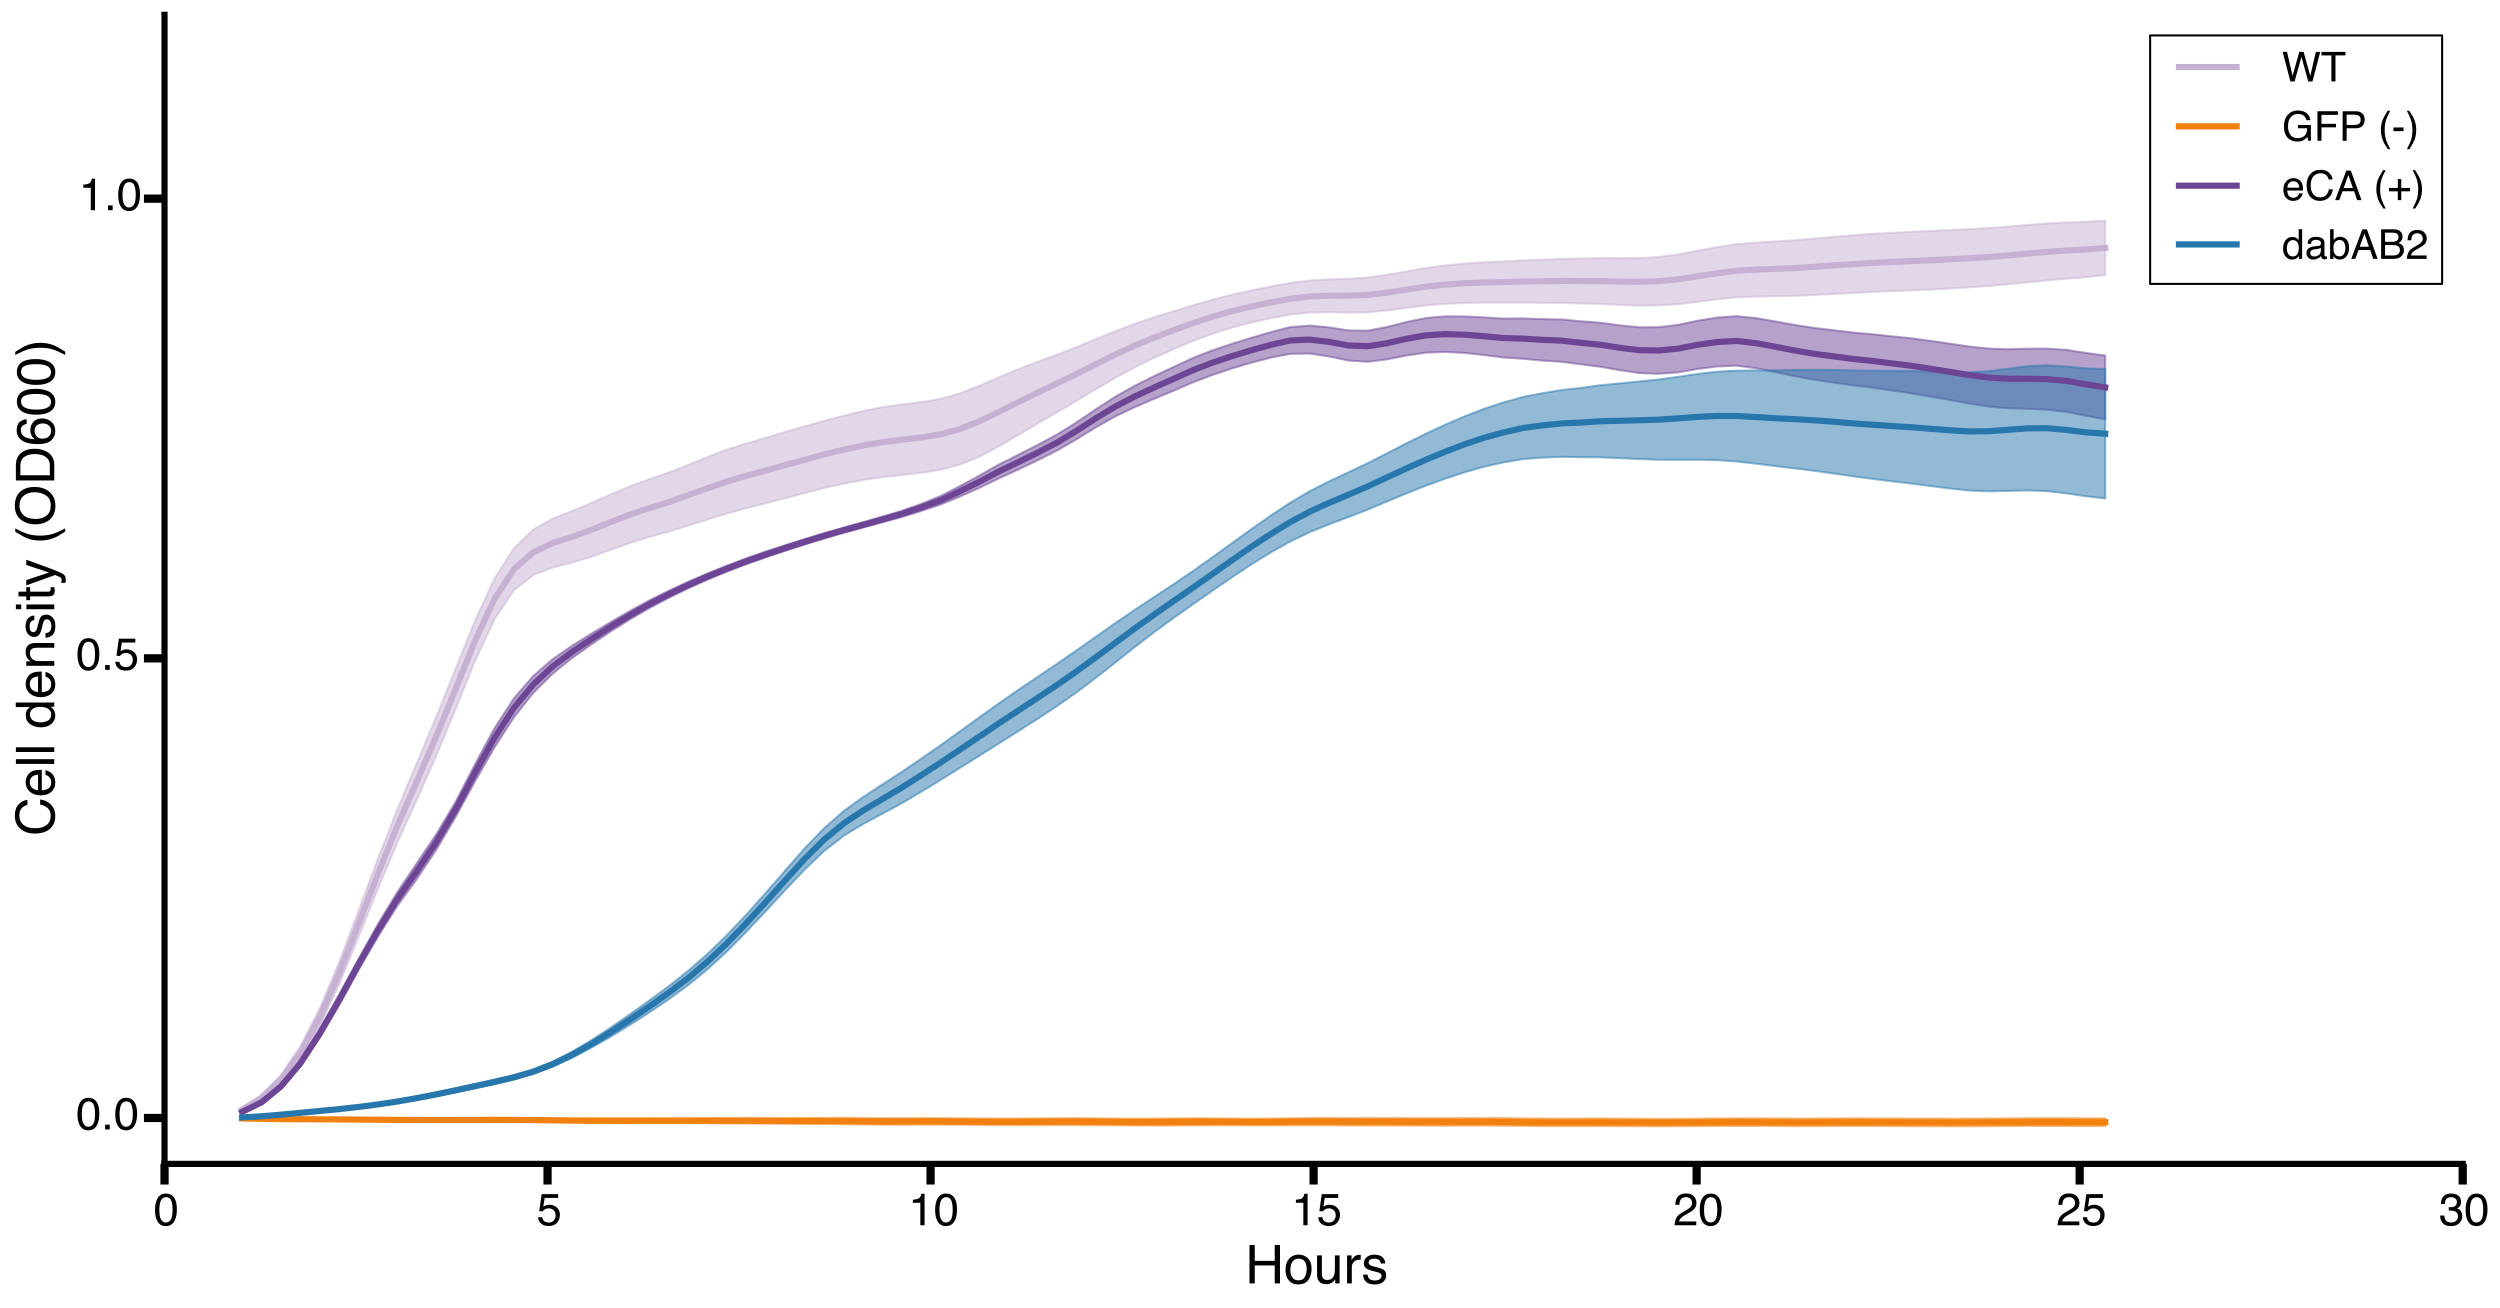 <?xml version="1.0" encoding="utf-8" standalone="no"?>
<!DOCTYPE svg PUBLIC "-//W3C//DTD SVG 1.1//EN"
  "http://www.w3.org/Graphics/SVG/1.1/DTD/svg11.dtd">
<!-- Created with matplotlib (http://matplotlib.org/) -->
<svg height="635pt" version="1.1" viewBox="0 0 1214 635" width="1214pt" xmlns="http://www.w3.org/2000/svg" xmlns:xlink="http://www.w3.org/1999/xlink">
 <defs>
  <style type="text/css">
*{stroke-linecap:butt;stroke-linejoin:round;}
  </style>
 </defs>
 <g id="figure_1">
  <g id="patch_1">
   <path d="
M-1.42109e-14 635.838
L1214.6 635.838
L1214.6 0
L-1.42109e-14 0
z
" style="fill:#ffffff;"/>
  </g>
  <g id="axes_1">
   <g id="patch_2">
    <path d="
M79.893 565.2
L1195.89 565.2
L1195.89 7.2
L79.893 7.2
z
" style="fill:#ffffff;"/>
   </g>
   <g id="PolyCollection_1">
    <defs>
     <path d="
M117.588 -97.671
L117.588 -96.311
L127.012 -101.352
L136.436 -109.465
L145.86 -121.352
L155.284 -137.642
L164.708 -157.87
L174.132 -180.995
L183.555 -204.485
L192.979 -226.752
L202.403 -247.541
L211.827 -268.759
L221.251 -291.601
L230.675 -314.913
L240.099 -335.103
L249.522 -349.157
L258.946 -356.636
L268.37 -360.282
L277.794 -362.617
L287.218 -365.539
L296.642 -368.929
L306.066 -372.242
L315.489 -375.164
L324.913 -377.743
L334.337 -380.686
L343.761 -383.644
L353.185 -386.556
L362.609 -389.107
L372.033 -391.517
L381.456 -393.978
L390.88 -396.429
L400.304 -398.901
L409.728 -400.987
L419.152 -402.807
L428.576 -404.124
L438 -405.223
L447.423 -406.256
L456.847 -407.749
L466.271 -410.314
L475.695 -414.103
L485.119 -419.131
L494.543 -424.655
L503.967 -430.27
L513.39 -435.74
L522.814 -441.262
L532.238 -446.913
L541.662 -452.426
L551.086 -457.504
L560.51 -462.114
L569.934 -466.309
L579.358 -470.332
L588.781 -473.802
L598.205 -476.774
L607.629 -479.198
L617.053 -481.344
L626.477 -483.089
L635.901 -484.098
L645.324 -484.264
L654.748 -484.068
L664.172 -484.195
L673.596 -485.115
L683.02 -486.359
L692.444 -487.556
L701.868 -488.315
L711.291 -488.747
L720.715 -488.899
L730.139 -488.866
L739.563 -488.921
L748.987 -488.789
L758.411 -488.757
L767.835 -488.472
L777.259 -488.252
L786.682 -487.791
L796.106 -487.463
L805.53 -487.537
L814.954 -488.138
L824.378 -489.302
L833.802 -490.472
L843.225 -491.475
L852.649 -491.829
L862.073 -492.009
L871.497 -492.185
L880.921 -492.6
L890.345 -493.115
L899.769 -493.588
L909.192 -494.105
L918.616 -494.448
L928.04 -494.849
L937.464 -495.225
L946.888 -495.754
L956.312 -496.316
L965.736 -497.003
L975.159 -497.811
L984.583 -498.774
L994.007 -499.69
L1003.43 -500.523
L1012.85 -501.243
L1022.28 -502.227
L1022.28 -528.676
L1022.28 -528.676
L1012.85 -528.122
L1003.43 -527.817
L994.007 -527.304
L984.583 -526.604
L975.159 -525.764
L965.736 -525.074
L956.312 -524.534
L946.888 -524.114
L937.464 -523.668
L928.04 -523.259
L918.616 -522.766
L909.192 -522.264
L899.769 -521.551
L890.345 -520.795
L880.921 -519.944
L871.497 -519.156
L862.073 -518.582
L852.649 -518.01
L843.225 -517.251
L833.802 -515.812
L824.378 -514.098
L814.954 -512.302
L805.53 -511.082
L796.106 -510.492
L786.682 -510.407
L777.259 -510.475
L767.835 -510.28
L758.411 -510.11
L748.987 -509.686
L739.563 -509.371
L730.139 -508.874
L720.715 -508.445
L711.291 -507.83
L701.868 -506.94
L692.444 -505.716
L683.02 -504.055
L673.596 -502.374
L664.172 -501.036
L654.748 -500.44
L645.324 -500.162
L635.901 -499.597
L626.477 -498.405
L617.053 -496.697
L607.629 -494.775
L598.205 -492.703
L588.781 -490.289
L579.358 -487.608
L569.934 -484.685
L560.51 -481.773
L551.086 -478.603
L541.662 -475.062
L532.238 -471.186
L522.814 -467.292
L513.39 -463.649
L503.967 -460.177
L494.543 -456.563
L485.119 -452.651
L475.695 -448.508
L466.271 -444.879
L456.847 -442.157
L447.423 -440.56
L438 -439.423
L428.576 -438.107
L419.152 -436.256
L409.728 -433.927
L400.304 -431.501
L390.88 -428.826
L381.456 -426.101
L372.033 -423.262
L362.609 -420.536
L353.185 -417.56
L343.761 -413.983
L334.337 -410.152
L324.913 -406.408
L315.489 -403.191
L306.066 -399.722
L296.642 -395.783
L287.218 -391.601
L277.794 -387.685
L268.37 -383.979
L258.946 -378.662
L249.522 -369.569
L240.099 -354.684
L230.675 -334.41
L221.251 -311.043
L211.827 -287.666
L202.403 -265.228
L192.979 -242.813
L183.555 -218.807
L174.132 -193.563
L164.708 -168.629
L155.284 -146.225
L145.86 -127.77
L136.436 -113.857
L127.012 -104.137
L117.588 -97.671
z
" id="m39fd8159f1" style="stroke:#c7b1d3;stroke-opacity:0.5;"/>
    </defs>
    <g clip-path="url(#p39f61a35d8)">
     <use style="fill:#c7b1d3;fill-opacity:0.5;stroke:#c7b1d3;stroke-opacity:0.5;" x="0.0" xlink:href="#m39fd8159f1" y="635.837"/>
    </g>
   </g>
   <g id="PolyCollection_2">
    <defs>
     <path d="
M117.588 -92.788
L117.588 -92.672
L127.012 -92.407
L136.436 -92.112
L145.86 -92.015
L155.284 -91.908
L164.708 -91.85
L174.132 -91.67
L183.555 -91.524
L192.979 -91.374
L202.403 -91.315
L211.827 -91.215
L221.251 -91.171
L230.675 -91.126
L240.099 -91.143
L249.522 -91.115
L258.946 -91.051
L268.37 -90.936
L277.794 -90.792
L287.218 -90.631
L296.642 -90.531
L306.066 -90.515
L315.489 -90.599
L324.913 -90.634
L334.337 -90.567
L343.761 -90.424
L353.185 -90.262
L362.609 -90.244
L372.033 -90.185
L381.456 -90.146
L390.88 -90.011
L400.304 -89.952
L409.728 -89.887
L419.152 -89.77
L428.576 -89.664
L438 -89.623
L447.423 -89.696
L456.847 -89.694
L466.271 -89.649
L475.695 -89.534
L485.119 -89.478
L494.543 -89.452
L503.967 -89.468
L513.39 -89.478
L522.814 -89.464
L532.238 -89.412
L541.662 -89.346
L551.086 -89.265
L560.51 -89.238
L569.934 -89.241
L579.358 -89.321
L588.781 -89.358
L598.205 -89.385
L607.629 -89.335
L617.053 -89.337
L626.477 -89.354
L635.901 -89.372
L645.324 -89.341
L654.748 -89.274
L664.172 -89.254
L673.596 -89.248
L683.02 -89.232
L692.444 -89.184
L701.868 -89.177
L711.291 -89.221
L720.715 -89.237
L730.139 -89.168
L739.563 -89.063
L748.987 -88.99
L758.411 -88.974
L767.835 -88.98
L777.259 -88.994
L786.682 -88.968
L796.106 -88.94
L805.53 -88.896
L814.954 -88.933
L824.378 -88.963
L833.802 -89.048
L843.225 -89.065
L852.649 -89.082
L862.073 -89.013
L871.497 -88.964
L880.921 -88.963
L890.345 -89.013
L899.769 -89.052
L909.192 -89.022
L918.616 -88.984
L928.04 -88.946
L937.464 -88.923
L946.888 -88.894
L956.312 -88.906
L965.736 -88.956
L975.159 -89.009
L984.583 -89.049
L994.007 -89.06
L1003.43 -89.045
L1012.85 -88.999
L1022.28 -88.986
L1022.28 -92.774
L1022.28 -92.774
L1012.85 -92.813
L1003.43 -92.872
L994.007 -92.887
L984.583 -92.852
L975.159 -92.804
L965.736 -92.715
L956.312 -92.664
L946.888 -92.63
L937.464 -92.68
L928.04 -92.699
L918.616 -92.735
L909.192 -92.755
L899.769 -92.796
L890.345 -92.759
L880.921 -92.708
L871.497 -92.685
L862.073 -92.731
L852.649 -92.814
L843.225 -92.804
L833.802 -92.76
L824.378 -92.612
L814.954 -92.541
L805.53 -92.51
L796.106 -92.589
L786.682 -92.67
L777.259 -92.707
L767.835 -92.693
L758.411 -92.659
L748.987 -92.691
L739.563 -92.777
L730.139 -92.898
L720.715 -92.94
L711.291 -92.919
L701.868 -92.856
L692.444 -92.869
L683.02 -92.902
L673.596 -92.927
L664.172 -92.914
L654.748 -92.928
L645.324 -92.969
L635.901 -92.944
L626.477 -92.846
L617.053 -92.696
L607.629 -92.645
L598.205 -92.703
L588.781 -92.8
L579.358 -92.844
L569.934 -92.775
L560.51 -92.698
L551.086 -92.644
L541.662 -92.698
L532.238 -92.79
L522.814 -92.87
L513.39 -92.846
L503.967 -92.781
L494.543 -92.702
L485.119 -92.698
L475.695 -92.707
L466.271 -92.804
L456.847 -92.87
L447.423 -92.924
L438 -92.853
L428.576 -92.875
L419.152 -92.921
L409.728 -93.052
L400.304 -92.989
L390.88 -92.942
L381.456 -92.884
L372.033 -92.954
L362.609 -92.986
L353.185 -92.945
L343.761 -92.857
L334.337 -92.749
L324.913 -92.692
L315.489 -92.684
L306.066 -92.692
L296.642 -92.692
L287.218 -92.649
L277.794 -92.63
L268.37 -92.69
L258.946 -92.801
L249.522 -92.916
L240.099 -92.932
L230.675 -92.856
L221.251 -92.775
L211.827 -92.698
L202.403 -92.687
L192.979 -92.658
L183.555 -92.668
L174.132 -92.666
L164.708 -92.665
L155.284 -92.671
L145.86 -92.655
L136.436 -92.665
L127.012 -92.673
L117.588 -92.788
z
" id="me9a45978fc" style="stroke:#f2800e;stroke-opacity:0.5;"/>
    </defs>
    <g clip-path="url(#p39f61a35d8)">
     <use style="fill:#f2800e;fill-opacity:0.5;stroke:#f2800e;stroke-opacity:0.5;" x="0.0" xlink:href="#me9a45978fc" y="635.837"/>
    </g>
   </g>
   <g id="PolyCollection_3">
    <defs>
     <path d="
M117.588 -96.164
L117.588 -95.675
L127.012 -100.024
L136.436 -107.383
L145.86 -117.997
L155.284 -131.926
L164.708 -147.746
L174.132 -164.853
L183.555 -181.04
L192.979 -195.956
L202.403 -208.992
L211.827 -223.174
L221.251 -239.128
L230.675 -256.405
L240.099 -272.881
L249.522 -287.472
L258.946 -299.337
L268.37 -308.694
L277.794 -316.312
L287.218 -322.929
L296.642 -329.248
L306.066 -335.136
L315.489 -340.634
L324.913 -345.616
L334.337 -350.225
L343.761 -354.434
L353.185 -358.335
L362.609 -361.936
L372.033 -365.254
L381.456 -368.414
L390.88 -371.469
L400.304 -374.39
L409.728 -377.114
L419.152 -379.659
L428.576 -382.228
L438 -384.808
L447.423 -387.704
L456.847 -390.856
L466.271 -394.771
L475.695 -398.982
L485.119 -403.571
L494.543 -407.864
L503.967 -412.333
L513.39 -417.102
L522.814 -422.577
L532.238 -428.369
L541.662 -433.675
L551.086 -438.147
L560.51 -442.191
L569.934 -446.103
L579.358 -450.207
L588.781 -453.745
L598.205 -456.921
L607.629 -459.72
L617.053 -462.158
L626.477 -464.014
L635.901 -464.14
L645.324 -462.753
L654.748 -460.774
L664.172 -460.148
L673.596 -461.331
L683.02 -463.206
L692.444 -464.593
L701.868 -464.944
L711.291 -464.438
L720.715 -463.419
L730.139 -462.224
L739.563 -461.613
L748.987 -460.75
L758.411 -460.129
L767.835 -458.894
L777.259 -457.736
L786.682 -456.056
L796.106 -454.668
L805.53 -454.312
L814.954 -455.028
L824.378 -456.687
L833.802 -457.886
L843.225 -458.265
L852.649 -457.049
L862.073 -455.179
L871.497 -453.164
L880.921 -451.468
L890.345 -450.078
L899.769 -448.722
L909.192 -447.592
L918.616 -446.215
L928.04 -444.87
L937.464 -443.257
L946.888 -441.579
L956.312 -439.838
L965.736 -438.414
L975.159 -437.588
L984.583 -437.316
L994.007 -436.884
L1003.43 -435.827
L1012.85 -433.956
L1022.28 -432.259
L1022.28 -463.183
L1022.28 -463.183
L1012.85 -464.463
L1003.43 -465.945
L994.007 -466.564
L984.583 -466.518
L975.159 -466.254
L965.736 -466.569
L956.312 -467.546
L946.888 -468.949
L937.464 -470.305
L928.04 -471.582
L918.616 -472.521
L909.192 -473.548
L899.769 -474.355
L890.345 -475.484
L880.921 -476.603
L871.497 -478.041
L862.073 -479.762
L852.649 -481.371
L843.225 -482.299
L833.802 -481.621
L824.378 -480.101
L814.954 -478.099
L805.53 -476.967
L796.106 -476.894
L786.682 -477.819
L777.259 -479.103
L767.835 -479.813
L758.411 -480.703
L748.987 -480.869
L739.563 -481.217
L730.139 -481.129
L720.715 -481.695
L711.291 -482.179
L701.868 -482.231
L692.444 -481.41
L683.02 -479.478
L673.596 -477.056
L664.172 -475.275
L654.748 -475.4
L645.324 -476.876
L635.901 -477.739
L626.477 -476.987
L617.053 -474.547
L607.629 -471.782
L598.205 -468.889
L588.781 -465.696
L579.358 -462.019
L569.934 -457.635
L560.51 -453.242
L551.086 -448.518
L541.662 -443.227
L532.238 -437.15
L522.814 -430.769
L513.39 -424.873
L503.967 -419.837
L494.543 -415.027
L485.119 -410.311
L475.695 -404.955
L466.271 -399.873
L456.847 -395.016
L447.423 -391.174
L438 -387.813
L428.576 -384.983
L419.152 -382.261
L409.728 -379.652
L400.304 -376.937
L390.88 -374.091
L381.456 -371.128
L372.033 -368.035
L362.609 -364.775
L353.185 -361.221
L343.761 -357.446
L334.337 -353.414
L324.913 -349.086
L315.489 -344.39
L306.066 -339.274
L296.642 -333.831
L287.218 -328.139
L277.794 -322.281
L268.37 -315.774
L258.946 -307.581
L249.522 -296.684
L240.099 -282.139
L230.675 -264.72
L221.251 -246.488
L211.827 -230.664
L202.403 -216.651
L192.979 -202.679
L183.555 -187.108
L174.132 -170.239
L164.708 -152.858
L155.284 -136.085
L145.86 -121.008
L136.436 -109.156
L127.012 -101.069
L117.588 -96.164
z
" id="m8e4fb14283" style="stroke:#6c4595;stroke-opacity:0.5;"/>
    </defs>
    <g clip-path="url(#p39f61a35d8)">
     <use style="fill:#6c4595;fill-opacity:0.5;stroke:#6c4595;stroke-opacity:0.5;" x="0.0" xlink:href="#m8e4fb14283" y="635.837"/>
    </g>
   </g>
   <g id="PolyCollection_4">
    <defs>
     <path d="
M117.588 -93.491
L117.588 -92.979
L127.012 -93.324
L136.436 -94.049
L145.86 -94.979
L155.284 -95.91
L164.708 -96.852
L174.132 -97.894
L183.555 -99.065
L192.979 -100.361
L202.403 -101.862
L211.827 -103.537
L221.251 -105.409
L230.675 -107.36
L240.099 -109.405
L249.522 -111.671
L258.946 -114.422
L268.37 -117.89
L277.794 -122.144
L287.218 -127.056
L296.642 -132.462
L306.066 -138.234
L315.489 -144.328
L324.913 -150.714
L334.337 -157.576
L343.761 -165.308
L353.185 -174.002
L362.609 -183.585
L372.033 -193.576
L381.456 -203.777
L390.88 -213.701
L400.304 -222.681
L409.728 -230.013
L419.152 -235.721
L428.576 -240.739
L438 -245.818
L447.423 -251.411
L456.847 -257.139
L466.271 -263.047
L475.695 -268.905
L485.119 -274.891
L494.543 -280.832
L503.967 -286.848
L513.39 -293.057
L522.814 -299.665
L532.238 -306.771
L541.662 -314.161
L551.086 -321.669
L560.51 -328.908
L569.934 -335.81
L579.358 -342.436
L588.781 -349.009
L598.205 -355.5
L607.629 -361.754
L617.053 -367.582
L626.477 -372.853
L635.901 -377.377
L645.324 -381.191
L654.748 -384.718
L664.172 -388.386
L673.596 -392.348
L683.02 -396.258
L692.444 -400
L701.868 -403.416
L711.291 -406.532
L720.715 -409.208
L730.139 -411.3
L739.563 -412.915
L748.987 -413.623
L758.411 -413.995
L767.835 -413.822
L777.259 -413.773
L786.682 -413.334
L796.106 -412.936
L805.53 -412.58
L814.954 -412.537
L824.378 -412.582
L833.802 -412.394
L843.225 -411.763
L852.649 -410.701
L862.073 -409.513
L871.497 -408.392
L880.921 -407.218
L890.345 -405.934
L899.769 -404.562
L909.192 -403.316
L918.616 -402.13
L928.04 -401.038
L937.464 -399.826
L946.888 -398.62
L956.312 -397.62
L965.736 -397.25
L975.159 -397.463
L984.583 -397.686
L994.007 -397.346
L1003.43 -396.266
L1012.85 -394.855
L1022.28 -393.813
L1022.28 -456.642
L1022.28 -456.642
L1012.85 -456.954
L1003.43 -457.862
L994.007 -458.44
L984.583 -458.001
L975.159 -456.788
L965.736 -455.599
L956.312 -455.032
L946.888 -455.156
L937.464 -455.421
L928.04 -455.71
L918.616 -455.779
L909.192 -455.87
L899.769 -455.941
L890.345 -456.195
L880.921 -456.271
L871.497 -456.178
L862.073 -455.97
L852.649 -455.949
L843.225 -455.851
L833.802 -455.316
L824.378 -454.24
L814.954 -452.865
L805.53 -451.551
L796.106 -450.599
L786.682 -449.676
L777.259 -448.793
L767.835 -447.508
L758.411 -446.457
L748.987 -444.905
L739.563 -443.086
L730.139 -440.421
L720.715 -437.344
L711.291 -433.703
L701.868 -429.631
L692.444 -425.266
L683.02 -420.588
L673.596 -415.753
L664.172 -410.932
L654.748 -406.461
L645.324 -402.057
L635.901 -397.262
L626.477 -391.686
L617.053 -385.45
L607.629 -378.856
L598.205 -372.054
L588.781 -365.26
L579.358 -358.587
L569.934 -352.204
L560.51 -345.968
L551.086 -339.744
L541.662 -333.314
L532.238 -326.715
L522.814 -320.064
L513.39 -313.551
L503.967 -307.209
L494.543 -300.868
L485.119 -294.366
L475.695 -287.583
L466.271 -280.773
L456.847 -274.017
L447.423 -267.474
L438 -261.083
L428.576 -254.976
L419.152 -248.819
L409.728 -242.007
L400.304 -233.756
L390.88 -224.042
L381.456 -213.325
L372.033 -202.446
L362.609 -191.891
L353.185 -181.952
L343.761 -172.809
L334.337 -164.541
L324.913 -157.089
L315.489 -150.134
L306.066 -143.417
L296.642 -136.916
L287.218 -130.742
L277.794 -125.093
L268.37 -120.252
L258.946 -116.444
L249.522 -113.719
L240.099 -111.499
L230.675 -109.45
L221.251 -107.348
L211.827 -105.283
L202.403 -103.314
L192.979 -101.532
L183.555 -99.99
L174.132 -98.708
L164.708 -97.672
L155.284 -96.788
L145.86 -95.932
L136.436 -95.064
L127.012 -94.191
L117.588 -93.491
z
" id="m7ff5d5c1f5" style="stroke:#2777ad;stroke-opacity:0.5;"/>
    </defs>
    <g clip-path="url(#p39f61a35d8)">
     <use style="fill:#2777ad;fill-opacity:0.5;stroke:#2777ad;stroke-opacity:0.5;" x="0.0" xlink:href="#m7ff5d5c1f5" y="635.837"/>
    </g>
   </g>
   <g id="line2d_1">
    <path clip-path="url(#p39f61a35d8)" d="
M117.588 538.847
L127.012 533.093
L136.436 524.177
L145.86 511.277
L155.284 493.904
L164.708 472.588
L174.132 448.558
L183.555 424.191
L192.979 401.055
L202.403 379.453
L211.827 357.625
L221.251 334.515
L230.675 311.176
L240.099 290.944
L249.522 276.474
L258.946 268.189
L268.37 263.707
L277.794 260.687
L287.218 257.267
L296.642 253.481
L306.066 249.856
L315.489 246.66
L324.913 243.762
L334.337 240.418
L343.761 237.024
L353.185 233.779
L362.609 231.016
L372.033 228.448
L381.456 225.798
L390.88 223.21
L400.304 220.636
L409.728 218.38
L419.152 216.306
L428.576 214.722
L438 213.515
L447.423 212.429
L456.847 210.885
L466.271 208.241
L475.695 204.532
L485.119 199.946
L494.543 195.229
L503.967 190.614
L513.39 186.143
L522.814 181.561
L532.238 176.788
L541.662 172.094
L551.086 167.784
L560.51 163.894
L569.934 160.341
L579.358 156.867
L588.781 153.792
L598.205 151.099
L607.629 148.851
L617.053 146.817
L626.477 145.09
L635.901 143.99
L645.324 143.625
L654.748 143.583
L664.172 143.222
L673.596 142.093
L683.02 140.631
L692.444 139.201
L701.868 138.21
L711.291 137.549
L720.715 137.165
L730.139 136.968
L739.563 136.692
L748.987 136.6
L758.411 136.404
L767.835 136.462
L777.259 136.474
L786.682 136.739
L796.106 136.86
L805.53 136.528
L814.954 135.618
L824.378 134.137
L833.802 132.695
L843.225 131.474
L852.649 130.918
L862.073 130.542
L871.497 130.167
L880.921 129.566
L890.345 128.883
L899.769 128.268
L909.192 127.653
L918.616 127.23
L928.04 126.783
L937.464 126.391
L946.888 125.904
L956.312 125.413
L965.736 124.799
L975.159 124.05
L984.583 123.148
L994.007 122.341
L1003.43 121.668
L1012.85 121.155
L1022.28 120.386" style="fill:none;stroke:#c7b1d3;stroke-linecap:square;stroke-width:3;"/>
   </g>
   <g id="line2d_2">
    <path clip-path="url(#p39f61a35d8)" d="
M117.588 543.107
L127.012 543.297
L136.436 543.449
L145.86 543.502
L155.284 543.548
L164.708 543.58
L174.132 543.669
L183.555 543.741
L192.979 543.822
L202.403 543.836
L211.827 543.881
L221.251 543.865
L230.675 543.846
L240.099 543.8
L249.522 543.822
L258.946 543.912
L268.37 544.024
L277.794 544.127
L287.218 544.198
L296.642 544.226
L306.066 544.234
L315.489 544.196
L324.913 544.175
L334.337 544.18
L343.761 544.197
L353.185 544.234
L362.609 544.223
L372.033 544.268
L381.456 544.323
L390.88 544.361
L400.304 544.367
L409.728 544.368
L419.152 544.492
L428.576 544.568
L438 544.599
L447.423 544.528
L456.847 544.556
L466.271 544.611
L475.695 544.717
L485.119 544.75
L494.543 544.761
L503.967 544.713
L513.39 544.676
L522.814 544.671
L532.238 544.737
L541.662 544.815
L551.086 544.883
L560.51 544.87
L569.934 544.829
L579.358 544.755
L588.781 544.758
L598.205 544.794
L607.629 544.847
L617.053 544.821
L626.477 544.738
L635.901 544.68
L645.324 544.682
L654.748 544.737
L664.172 544.753
L673.596 544.75
L683.02 544.771
L692.444 544.811
L701.868 544.821
L711.291 544.767
L720.715 544.749
L730.139 544.804
L739.563 544.918
L748.987 544.997
L758.411 545.021
L767.835 545.001
L777.259 544.987
L786.682 545.019
L796.106 545.073
L805.53 545.134
L814.954 545.1
L824.378 545.05
L833.802 544.933
L843.225 544.903
L852.649 544.89
L862.073 544.966
L871.497 545.013
L880.921 545.002
L890.345 544.952
L899.769 544.914
L909.192 544.949
L918.616 544.978
L928.04 545.015
L937.464 545.036
L946.888 545.076
L956.312 545.052
L965.736 545.002
L975.159 544.931
L984.583 544.887
L994.007 544.864
L1003.43 544.879
L1012.85 544.932
L1022.28 544.957" style="fill:none;stroke:#f2800e;stroke-linecap:square;stroke-width:3;"/>
   </g>
   <g id="line2d_3">
    <path clip-path="url(#p39f61a35d8)" d="
M117.588 539.918
L127.012 535.291
L136.436 527.568
L145.86 516.335
L155.284 501.832
L164.708 485.536
L174.132 468.292
L183.555 451.763
L192.979 436.52
L202.403 423.016
L211.827 408.919
L221.251 393.029
L230.675 375.275
L240.099 358.327
L249.522 343.759
L258.946 332.378
L268.37 323.603
L277.794 316.541
L287.218 310.303
L296.642 304.298
L306.066 298.632
L315.489 293.325
L324.913 288.487
L334.337 284.018
L343.761 279.897
L353.185 276.059
L362.609 272.482
L372.033 269.193
L381.456 266.067
L390.88 263.057
L400.304 260.174
L409.728 257.454
L419.152 254.878
L428.576 252.232
L438 249.527
L447.423 246.398
L456.847 242.902
L466.271 238.515
L475.695 233.869
L485.119 228.896
L494.543 224.392
L503.967 219.753
L513.39 214.85
L522.814 209.165
L532.238 203.078
L541.662 197.386
L551.086 192.505
L560.51 188.121
L569.934 183.969
L579.358 179.725
L588.781 176.117
L598.205 172.933
L607.629 170.086
L617.053 167.485
L626.477 165.337
L635.901 164.898
L645.324 166.023
L654.748 167.75
L664.172 168.126
L673.596 166.644
L683.02 164.496
L692.444 162.836
L701.868 162.25
L711.291 162.529
L720.715 163.28
L730.139 164.161
L739.563 164.422
L748.987 165.028
L758.411 165.422
L767.835 166.484
L777.259 167.418
L786.682 168.9
L796.106 170.057
L805.53 170.198
L814.954 169.274
L824.378 167.444
L833.802 166.084
L843.225 165.555
L852.649 166.628
L862.073 168.367
L871.497 170.235
L880.921 171.802
L890.345 173.057
L899.769 174.299
L909.192 175.267
L918.616 176.47
L928.04 177.612
L937.464 179.057
L946.888 180.573
L956.312 182.146
L965.736 183.346
L975.159 183.917
L984.583 183.921
L994.007 184.113
L1003.43 184.952
L1012.85 186.628
L1022.28 188.117" style="fill:none;stroke:#6c4595;stroke-linecap:square;stroke-width:3;"/>
   </g>
   <g id="line2d_4">
    <path clip-path="url(#p39f61a35d8)" d="
M117.588 542.602
L127.012 542.08
L136.436 541.281
L145.86 540.382
L155.284 539.488
L164.708 538.576
L174.132 537.536
L183.555 536.31
L192.979 534.891
L202.403 533.249
L211.827 531.427
L221.251 529.459
L230.675 527.433
L240.099 525.385
L249.522 523.143
L258.946 520.405
L268.37 516.766
L277.794 512.219
L287.218 506.938
L296.642 501.148
L306.066 495.012
L315.489 488.606
L324.913 481.936
L334.337 474.779
L343.761 466.779
L353.185 457.861
L362.609 448.099
L372.033 437.826
L381.456 427.286
L390.88 416.966
L400.304 407.619
L409.728 399.828
L419.152 393.567
L428.576 387.98
L438 382.387
L447.423 376.395
L456.847 370.26
L466.271 363.927
L475.695 357.593
L485.119 351.209
L494.543 344.988
L503.967 338.809
L513.39 332.534
L522.814 325.973
L532.238 319.095
L541.662 312.1
L551.086 305.131
L560.51 298.399
L569.934 291.83
L579.358 285.326
L588.781 278.703
L598.205 272.061
L607.629 265.533
L617.053 259.322
L626.477 253.568
L635.901 248.518
L645.324 244.214
L654.748 240.248
L664.172 236.178
L673.596 231.787
L683.02 227.415
L692.444 223.205
L701.868 219.314
L711.291 215.72
L720.715 212.561
L730.139 209.977
L739.563 207.837
L748.987 206.574
L758.411 205.612
L767.835 205.173
L777.259 204.554
L786.682 204.333
L796.106 204.07
L805.53 203.772
L814.954 203.137
L824.378 202.426
L833.802 201.983
L843.225 202.03
L852.649 202.512
L862.073 203.096
L871.497 203.552
L880.921 204.093
L890.345 204.773
L899.769 205.586
L909.192 206.245
L918.616 206.883
L928.04 207.463
L937.464 208.214
L946.888 208.95
L956.312 209.512
L965.736 209.413
L975.159 208.712
L984.583 207.994
L994.007 207.944
L1003.43 208.774
L1012.85 209.933
L1022.28 210.61" style="fill:none;stroke:#2777ad;stroke-linecap:square;stroke-width:3;"/>
   </g>
   <g id="patch_3">
    <path d="
M79.893 565.2
L79.893 7.2" style="fill:none;stroke:#000000;stroke-linecap:square;stroke-linejoin:miter;stroke-width:3;"/>
   </g>
   <g id="patch_4">
    <path d="
M79.893 565.2
L1195.89 565.2" style="fill:none;stroke:#000000;stroke-linecap:square;stroke-linejoin:miter;stroke-width:3;"/>
   </g>
   <g id="matplotlib.axis_1">
    <g id="xtick_1">
     <g id="line2d_5">
      <defs>
       <path d="
M0 0
L0 10" id="m56dafdbc3a" style="stroke:#000000;stroke-width:4;"/>
      </defs>
      <g>
       <use style="stroke:#000000;stroke-width:4;" x="79.893" xlink:href="#m56dafdbc3a" y="565.2"/>
      </g>
     </g>
     <g id="text_1">
      <!-- 0 -->
      <defs>
       <path d="
M27.047 69.922
Q40.625 69.922 46.688 58.734
Q51.375 50.094 51.375 35.062
Q51.375 20.797 47.125 11.469
Q40.969 -1.906 27 -1.906
Q14.406 -1.906 8.25 9.031
Q3.125 18.172 3.125 33.547
Q3.125 45.453 6.203 54
Q11.969 69.922 27.047 69.922
z

M26.953 6.109
Q33.797 6.109 37.844 12.156
Q41.891 18.219 41.891 34.719
Q41.891 46.625 38.953 54.312
Q36.031 62.016 27.594 62.016
Q19.828 62.016 16.234 54.703
Q12.641 47.406 12.641 33.203
Q12.641 22.516 14.938 16.016
Q18.453 6.109 26.953 6.109
z
" id="Helvetica-30"/>
      </defs>
      <g transform="translate(74.586 594.982)scale(0.22 -0.22)">
       <use xlink:href="#Helvetica-30"/>
      </g>
     </g>
    </g>
    <g id="xtick_2">
     <g id="line2d_6">
      <g>
       <use style="stroke:#000000;stroke-width:4;" x="265.893" xlink:href="#m56dafdbc3a" y="565.2"/>
      </g>
     </g>
     <g id="text_2">
      <!-- 5 -->
      <defs>
       <path d="
M12.359 17.828
Q13.234 10.297 19.344 7.422
Q22.469 5.953 26.562 5.953
Q34.375 5.953 38.125 10.938
Q41.891 15.922 41.891 21.969
Q41.891 29.297 37.422 33.297
Q32.953 37.312 26.703 37.312
Q22.172 37.312 18.922 35.547
Q15.672 33.797 13.375 30.672
L5.766 31.109
L11.078 68.75
L47.406 68.75
L47.406 60.25
L17.672 60.25
L14.703 40.828
Q17.141 42.672 19.344 43.609
Q23.25 45.219 28.375 45.219
Q37.984 45.219 44.672 39.016
Q51.375 32.812 51.375 23.297
Q51.375 13.375 45.234 5.797
Q39.109 -1.766 25.688 -1.766
Q17.141 -1.766 10.562 3.047
Q4 7.859 3.219 17.828
z
" id="Helvetica-35"/>
      </defs>
      <g transform="translate(260.596 594.982)scale(0.22 -0.22)">
       <use xlink:href="#Helvetica-35"/>
      </g>
     </g>
    </g>
    <g id="xtick_3">
     <g id="line2d_7">
      <g>
       <use style="stroke:#000000;stroke-width:4;" x="451.893" xlink:href="#m56dafdbc3a" y="565.2"/>
      </g>
     </g>
     <g id="text_3">
      <!-- 10 -->
      <defs>
       <path d="
M9.578 49.516
L9.578 56.25
Q19.094 57.172 22.844 59.344
Q26.609 61.531 28.469 69.625
L35.406 69.625
L35.406 0
L26.031 0
L26.031 49.516
z
" id="Helvetica-31"/>
      </defs>
      <g transform="translate(441.179 594.982)scale(0.22 -0.22)">
       <use xlink:href="#Helvetica-31"/>
       <use x="55.615" xlink:href="#Helvetica-30"/>
      </g>
     </g>
    </g>
    <g id="xtick_4">
     <g id="line2d_8">
      <g>
       <use style="stroke:#000000;stroke-width:4;" x="637.893" xlink:href="#m56dafdbc3a" y="565.2"/>
      </g>
     </g>
     <g id="text_4">
      <!-- 15 -->
      <g transform="translate(627.179 594.982)scale(0.22 -0.22)">
       <use xlink:href="#Helvetica-31"/>
       <use x="55.615" xlink:href="#Helvetica-35"/>
      </g>
     </g>
    </g>
    <g id="xtick_5">
     <g id="line2d_9">
      <g>
       <use style="stroke:#000000;stroke-width:4;" x="823.893" xlink:href="#m56dafdbc3a" y="565.2"/>
      </g>
     </g>
     <g id="text_5">
      <!-- 20 -->
      <defs>
       <path d="
M3.125 0
Q3.609 9.031 6.859 15.719
Q10.109 22.406 19.531 27.875
L28.906 33.297
Q35.203 36.969 37.75 39.547
Q41.75 43.609 41.75 48.828
Q41.75 54.938 38.078 58.516
Q34.422 62.109 28.328 62.109
Q19.281 62.109 15.828 55.281
Q13.969 51.609 13.766 45.125
L4.828 45.125
Q4.984 54.25 8.203 60.016
Q13.922 70.172 28.375 70.172
Q40.375 70.172 45.922 63.672
Q51.469 57.172 51.469 49.219
Q51.469 40.828 45.562 34.859
Q42.141 31.391 33.297 26.469
L26.609 22.75
Q21.828 20.125 19.094 17.719
Q14.203 13.484 12.938 8.297
L51.125 8.297
L51.125 0
L3.125 0
z
" id="Helvetica-32"/>
      </defs>
      <g transform="translate(812.469 594.982)scale(0.22 -0.22)">
       <use xlink:href="#Helvetica-32"/>
       <use x="55.615" xlink:href="#Helvetica-30"/>
      </g>
     </g>
    </g>
    <g id="xtick_6">
     <g id="line2d_10">
      <g>
       <use style="stroke:#000000;stroke-width:4;" x="1009.893" xlink:href="#m56dafdbc3a" y="565.2"/>
      </g>
     </g>
     <g id="text_6">
      <!-- 25 -->
      <g transform="translate(998.469 594.982)scale(0.22 -0.22)">
       <use xlink:href="#Helvetica-32"/>
       <use x="55.615" xlink:href="#Helvetica-35"/>
      </g>
     </g>
    </g>
    <g id="xtick_7">
     <g id="line2d_11">
      <g>
       <use style="stroke:#000000;stroke-width:4;" x="1195.893" xlink:href="#m56dafdbc3a" y="565.2"/>
      </g>
     </g>
     <g id="text_7">
      <!-- 30 -->
      <defs>
       <path d="
M25.984 -1.906
Q13.578 -1.906 7.984 4.906
Q2.391 11.719 2.391 21.484
L11.578 21.484
Q12.156 14.703 14.109 11.625
Q17.531 6.109 26.469 6.109
Q33.406 6.109 37.594 9.812
Q41.797 13.531 41.797 19.391
Q41.797 26.609 37.375 29.484
Q32.953 32.375 25.094 32.375
Q24.219 32.375 23.312 32.344
Q22.406 32.328 21.484 32.281
L21.484 40.047
Q22.859 39.891 23.781 39.844
Q24.703 39.797 25.781 39.797
Q30.719 39.797 33.891 41.359
Q39.453 44.094 39.453 51.125
Q39.453 56.344 35.734 59.172
Q32.031 62.016 27.094 62.016
Q18.312 62.016 14.938 56.156
Q13.094 52.938 12.844 46.969
L4.156 46.969
Q4.156 54.781 7.281 60.25
Q12.641 70.016 26.172 70.016
Q36.859 70.016 42.719 65.25
Q48.578 60.5 48.578 51.469
Q48.578 45.016 45.125 41.016
Q42.969 38.531 39.547 37.109
Q45.062 35.594 48.156 31.266
Q51.266 26.953 51.266 20.703
Q51.266 10.688 44.672 4.391
Q38.094 -1.906 25.984 -1.906
z
" id="Helvetica-33"/>
      </defs>
      <g transform="translate(1184.388 594.982)scale(0.22 -0.22)">
       <use xlink:href="#Helvetica-33"/>
       <use x="55.615" xlink:href="#Helvetica-30"/>
      </g>
     </g>
    </g>
    <g id="text_8">
     <!-- Hours -->
     <defs>
      <path d="
M6.688 52.297
L15.047 52.297
L15.047 43.266
Q16.062 45.906 20.062 49.688
Q24.078 53.469 29.297 53.469
Q29.547 53.469 30.125 53.422
Q30.719 53.375 32.125 53.219
L32.125 43.953
Q31.344 44.094 30.688 44.141
Q30.031 44.188 29.25 44.188
Q22.609 44.188 19.047 39.906
Q15.484 35.641 15.484 30.078
L15.484 0
L6.688 0
z
" id="Helvetica-72"/>
      <path d="
M27.203 5.672
Q35.938 5.672 39.188 12.281
Q42.438 18.891 42.438 27
Q42.438 34.328 40.094 38.922
Q36.375 46.141 27.297 46.141
Q19.234 46.141 15.578 39.984
Q11.922 33.844 11.922 25.141
Q11.922 16.797 15.578 11.234
Q19.234 5.672 27.203 5.672
z

M27.547 53.812
Q37.641 53.812 44.625 47.062
Q51.609 40.328 51.609 27.25
Q51.609 14.594 45.453 6.344
Q39.312 -1.906 26.375 -1.906
Q15.578 -1.906 9.219 5.391
Q2.875 12.703 2.875 25
Q2.875 38.188 9.562 46
Q16.266 53.812 27.547 53.812
z

M27.25 53.562
z
" id="Helvetica-6f"/>
      <path d="
M7.859 71.734
L17.672 71.734
L17.672 42.094
L54.984 42.094
L54.984 71.734
L64.797 71.734
L64.797 0
L54.984 0
L54.984 33.547
L17.672 33.547
L17.672 0
L7.859 0
z
" id="Helvetica-48"/>
      <path d="
M15.234 52.297
L15.234 17.578
Q15.234 13.578 16.5 11.031
Q18.844 6.344 25.25 6.344
Q34.422 6.344 37.75 14.547
Q39.547 18.953 39.547 26.609
L39.547 52.297
L48.344 52.297
L48.344 0
L40.047 0
L40.141 7.719
Q38.422 4.734 35.891 2.688
Q30.859 -1.422 23.688 -1.422
Q12.5 -1.422 8.453 6.062
Q6.25 10.062 6.25 16.75
L6.25 52.297
z

M27.297 53.562
z
" id="Helvetica-75"/>
      <path d="
M11.672 16.406
Q12.062 12.016 13.875 9.672
Q17.188 5.422 25.391 5.422
Q30.281 5.422 33.984 7.547
Q37.703 9.672 37.703 14.109
Q37.703 17.484 34.719 19.234
Q32.812 20.312 27.203 21.734
L20.219 23.484
Q13.531 25.141 10.359 27.203
Q4.688 30.766 4.688 37.062
Q4.688 44.484 10.031 49.062
Q15.375 53.656 24.422 53.656
Q36.234 53.656 41.453 46.734
Q44.734 42.328 44.625 37.25
L36.328 37.25
Q36.078 40.234 34.234 42.672
Q31.203 46.141 23.734 46.141
Q18.75 46.141 16.188 44.234
Q13.625 42.328 13.625 39.203
Q13.625 35.797 17 33.734
Q18.953 32.516 22.75 31.594
L28.562 30.172
Q38.031 27.875 41.266 25.734
Q46.391 22.359 46.391 15.141
Q46.391 8.156 41.094 3.078
Q35.797 -2 24.953 -2
Q13.281 -2 8.422 3.297
Q3.562 8.594 3.219 16.406
z

M24.656 53.562
z
" id="Helvetica-73"/>
     </defs>
     <g transform="translate(604.709 623.218)scale(0.26 -0.26)">
      <use xlink:href="#Helvetica-48"/>
      <use x="72.217" xlink:href="#Helvetica-6f"/>
      <use x="127.832" xlink:href="#Helvetica-75"/>
      <use x="183.447" xlink:href="#Helvetica-72"/>
      <use x="216.748" xlink:href="#Helvetica-73"/>
     </g>
    </g>
   </g>
   <g id="matplotlib.axis_2">
    <g id="ytick_1">
     <g id="line2d_12">
      <defs>
       <path d="
M0 0
L-10 0" id="me58d826c3c" style="stroke:#000000;stroke-width:4;"/>
      </defs>
      <g>
       <use style="stroke:#000000;stroke-width:4;" x="79.893" xlink:href="#me58d826c3c" y="542.88"/>
      </g>
     </g>
     <g id="text_9">
      <!-- 0.0 -->
      <defs>
       <path d="
M8.547 10.641
L18.75 10.641
L18.75 0
L8.547 0
z
" id="Helvetica-2e"/>
      </defs>
      <g transform="translate(36.932 548.478)scale(0.22 -0.22)">
       <use xlink:href="#Helvetica-30"/>
       <use x="55.615" xlink:href="#Helvetica-2e"/>
       <use x="83.398" xlink:href="#Helvetica-30"/>
      </g>
     </g>
    </g>
    <g id="ytick_2">
     <g id="line2d_13">
      <g>
       <use style="stroke:#000000;stroke-width:4;" x="79.893" xlink:href="#me58d826c3c" y="319.68"/>
      </g>
     </g>
     <g id="text_10">
      <!-- 0.5 -->
      <g transform="translate(36.932 325.278)scale(0.22 -0.22)">
       <use xlink:href="#Helvetica-30"/>
       <use x="55.615" xlink:href="#Helvetica-2e"/>
       <use x="83.398" xlink:href="#Helvetica-35"/>
      </g>
     </g>
    </g>
    <g id="ytick_3">
     <g id="line2d_14">
      <g>
       <use style="stroke:#000000;stroke-width:4;" x="79.893" xlink:href="#me58d826c3c" y="96.48"/>
      </g>
     </g>
     <g id="text_11">
      <!-- 1.0 -->
      <g transform="translate(38.352 102.078)scale(0.22 -0.22)">
       <use xlink:href="#Helvetica-31"/>
       <use x="55.615" xlink:href="#Helvetica-2e"/>
       <use x="83.398" xlink:href="#Helvetica-30"/>
      </g>
     </g>
    </g>
    <g id="text_12">
     <!-- Cell density (OD600) -->
     <defs>
      <path d="
M3.469 -20.406
Q11.234 -5.281 13.484 1.656
Q16.891 12.156 16.891 26.266
Q16.891 40.375 12.938 52.094
Q10.5 59.328 3.328 72.906
L9.234 72.906
Q16.75 60.891 18.328 58.078
Q19.922 55.281 21.781 50.344
Q24.125 44.234 25.125 38.281
Q26.125 32.328 26.125 26.812
Q26.125 12.359 21.531 1.031
Q18.656 -6.25 9.578 -20.406
z
" id="Helvetica-29"/>
      <path d="
M29.594 72.906
Q21.922 58.016 19.625 50.984
Q16.156 40.281 16.156 26.266
Q16.156 12.109 20.125 0.391
Q22.562 -6.844 29.734 -20.406
L23.828 -20.406
Q16.703 -9.281 14.984 -6.203
Q13.281 -3.125 11.281 2.156
Q8.547 9.375 7.469 17.578
Q6.938 21.828 6.938 25.688
Q6.938 40.141 11.469 51.422
Q14.359 58.594 23.484 72.906
z
" id="Helvetica-28"/>
      <path d="
M6.688 71.734
L15.484 71.734
L15.484 0
L6.688 0
z
" id="Helvetica-6c"/>
      <path d="
M28.219 53.469
Q33.797 53.469 39.016 50.859
Q44.234 48.25 46.969 44.094
Q49.609 40.141 50.484 34.859
Q51.266 31.25 51.266 23.344
L12.938 23.344
Q13.188 15.375 16.703 10.562
Q20.219 5.766 27.594 5.766
Q34.469 5.766 38.578 10.297
Q40.922 12.938 41.891 16.406
L50.531 16.406
Q50.203 13.531 48.266 9.984
Q46.344 6.453 43.953 4.203
Q39.938 0.297 34.031 -1.078
Q30.859 -1.859 26.859 -1.859
Q17.094 -1.859 10.297 5.25
Q3.516 12.359 3.516 25.141
Q3.516 37.75 10.344 45.609
Q17.188 53.469 28.219 53.469
z

M42.234 30.328
Q41.703 36.031 39.75 39.453
Q36.141 45.797 27.688 45.797
Q21.625 45.797 17.516 41.422
Q13.422 37.062 13.188 30.328
z

M27.391 53.562
z
" id="Helvetica-65"/>
      <path id="Helvetica-20"/>
      <path d="
M39.109 52.297
L48.828 52.297
Q46.969 47.266 40.578 29.344
Q35.797 15.875 32.562 7.375
Q24.953 -12.641 21.828 -17.031
Q18.703 -21.438 11.078 -21.438
Q9.234 -21.438 8.234 -21.281
Q7.234 -21.141 5.766 -20.75
L5.766 -12.75
Q8.062 -13.375 9.078 -13.516
Q10.109 -13.672 10.891 -13.672
Q13.328 -13.672 14.469 -12.859
Q15.625 -12.062 16.406 -10.891
Q16.656 -10.5 18.156 -6.875
Q19.672 -3.266 20.359 -1.516
L1.031 52.297
L10.984 52.297
L25 9.719
z

M24.953 53.562
z
" id="Helvetica-79"/>
      <path d="
M35.156 8.297
Q40.094 8.297 43.266 9.328
Q48.922 11.234 52.547 16.656
Q55.422 21 56.688 27.781
Q57.422 31.844 57.422 35.297
Q57.422 48.641 52.125 56
Q46.828 63.375 35.062 63.375
L17.828 63.375
L17.828 8.297
z

M8.062 71.734
L37.109 71.734
Q51.906 71.734 60.062 61.234
Q67.328 51.766 67.328 36.969
Q67.328 25.531 63.031 16.312
Q55.469 0 37.016 0
L8.062 0
z
" id="Helvetica-44"/>
      <path d="
M29.25 70.219
Q40.969 70.219 45.578 64.141
Q50.203 58.062 50.203 51.609
L41.5 51.609
Q40.719 55.766 39.016 58.109
Q35.844 62.5 29.391 62.5
Q22.016 62.5 17.672 55.688
Q13.328 48.875 12.844 36.188
Q15.875 40.625 20.453 42.828
Q24.656 44.781 29.828 44.781
Q38.625 44.781 45.156 39.156
Q51.703 33.547 51.703 22.406
Q51.703 12.891 45.5 5.531
Q39.312 -1.812 27.828 -1.812
Q18.016 -1.812 10.891 5.641
Q3.766 13.094 3.766 30.719
Q3.766 43.75 6.938 52.828
Q13.031 70.219 29.25 70.219
z

M28.609 6
Q35.547 6 38.984 10.656
Q42.438 15.328 42.438 21.688
Q42.438 27.047 39.359 31.906
Q36.281 36.766 28.172 36.766
Q22.516 36.766 18.234 33
Q13.969 29.25 13.969 21.688
Q13.969 15.047 17.844 10.516
Q21.734 6 28.609 6
z
" id="Helvetica-36"/>
      <path d="
M6.453 52.297
L14.797 52.297
L14.797 44.875
Q18.5 49.469 22.656 51.469
Q26.812 53.469 31.891 53.469
Q43.016 53.469 46.922 45.703
Q49.078 41.453 49.078 33.547
L49.078 0
L40.141 0
L40.141 32.953
Q40.141 37.75 38.719 40.672
Q36.375 45.562 30.219 45.562
Q27.094 45.562 25.094 44.922
Q21.484 43.844 18.75 40.625
Q16.547 38.031 15.891 35.266
Q15.234 32.516 15.234 27.391
L15.234 0
L6.453 0
z

M27.094 53.562
z
" id="Helvetica-6e"/>
      <path d="
M38.578 73.688
Q57.562 73.688 66.703 61.469
Q73.828 51.953 73.828 37.109
Q73.828 21.047 65.672 10.406
Q56.109 -2.094 38.375 -2.094
Q21.828 -2.094 12.359 8.844
Q3.906 19.391 3.906 35.5
Q3.906 50.047 11.141 60.406
Q20.406 73.688 38.578 73.688
z

M39.547 6.594
Q52.391 6.594 58.125 15.797
Q63.875 25 63.875 36.969
Q63.875 49.609 57.25 57.328
Q50.641 65.047 39.156 65.047
Q28.031 65.047 21 57.391
Q13.969 49.75 13.969 34.859
Q13.969 22.953 20 14.766
Q26.031 6.594 39.547 6.594
z

M38.875 73.688
z
" id="Helvetica-4f"/>
      <path d="
M6.453 52.047
L15.375 52.047
L15.375 0
L6.453 0
z

M6.453 71.734
L15.375 71.734
L15.375 61.766
L6.453 61.766
z
" id="Helvetica-69"/>
      <path d="
M37.844 73.688
Q51.469 73.688 58.984 66.5
Q66.5 59.328 67.328 50.203
L57.859 50.203
Q56.25 57.125 51.438 61.172
Q46.625 65.234 37.938 65.234
Q27.344 65.234 20.828 57.781
Q14.312 50.344 14.312 34.969
Q14.312 22.359 20.188 14.516
Q26.078 6.688 37.75 6.688
Q48.484 6.688 54.109 14.938
Q57.078 19.281 58.547 26.375
L68.016 26.375
Q66.75 15.047 59.625 7.375
Q51.078 -1.859 36.578 -1.859
Q24.078 -1.859 15.578 5.719
Q4.391 15.719 4.391 36.625
Q4.391 52.484 12.797 62.641
Q21.875 73.688 37.844 73.688
z

M35.891 73.688
z
" id="Helvetica-43"/>
      <path d="
M12.016 25.531
Q12.016 17.141 15.578 11.469
Q19.141 5.812 27 5.812
Q33.109 5.812 37.031 11.062
Q40.969 16.312 40.969 26.125
Q40.969 36.031 36.906 40.797
Q32.859 45.562 26.906 45.562
Q20.266 45.562 16.141 40.484
Q12.016 35.406 12.016 25.531
z

M25.25 53.219
Q31.25 53.219 35.297 50.688
Q37.641 49.219 40.625 45.562
L40.625 71.969
L49.078 71.969
L49.078 0
L41.156 0
L41.156 7.281
Q38.094 2.438 33.891 0.281
Q29.688 -1.859 24.266 -1.859
Q15.531 -1.859 9.125 5.484
Q2.734 12.844 2.734 25.047
Q2.734 36.469 8.562 44.844
Q14.406 53.219 25.25 53.219
z
" id="Helvetica-64"/>
      <path d="
M8.203 66.891
L17.094 66.891
L17.094 52.297
L25.438 52.297
L25.438 45.125
L17.094 45.125
L17.094 10.984
Q17.094 8.25 18.953 7.328
Q19.969 6.781 22.359 6.781
Q23 6.781 23.734 6.812
Q24.469 6.844 25.438 6.938
L25.438 0
Q23.922 -0.438 22.281 -0.625
Q20.656 -0.828 18.75 -0.828
Q12.594 -0.828 10.391 2.312
Q8.203 5.469 8.203 10.5
L8.203 45.125
L1.125 45.125
L1.125 52.297
L8.203 52.297
z
" id="Helvetica-74"/>
     </defs>
     <g transform="translate(26.359 405.918)rotate(-90.0)scale(0.26 -0.26)">
      <use xlink:href="#Helvetica-43"/>
      <use x="72.217" xlink:href="#Helvetica-65"/>
      <use x="127.832" xlink:href="#Helvetica-6c"/>
      <use x="150.049" xlink:href="#Helvetica-6c"/>
      <use x="172.266" xlink:href="#Helvetica-20"/>
      <use x="200.049" xlink:href="#Helvetica-64"/>
      <use x="255.664" xlink:href="#Helvetica-65"/>
      <use x="311.279" xlink:href="#Helvetica-6e"/>
      <use x="366.895" xlink:href="#Helvetica-73"/>
      <use x="416.895" xlink:href="#Helvetica-69"/>
      <use x="439.111" xlink:href="#Helvetica-74"/>
      <use x="466.895" xlink:href="#Helvetica-79"/>
      <use x="516.895" xlink:href="#Helvetica-20"/>
      <use x="544.678" xlink:href="#Helvetica-28"/>
      <use x="577.979" xlink:href="#Helvetica-4f"/>
      <use x="655.762" xlink:href="#Helvetica-44"/>
      <use x="727.979" xlink:href="#Helvetica-36"/>
      <use x="783.594" xlink:href="#Helvetica-30"/>
      <use x="839.209" xlink:href="#Helvetica-30"/>
      <use x="894.824" xlink:href="#Helvetica-29"/>
     </g>
    </g>
   </g>
   <g id="legend_1">
    <g id="patch_5">
     <path d="
M1044.1 137.869
L1185.89 137.869
L1185.89 17.2
L1044.1 17.2
z
" style="fill:#ffffff;stroke:#000000;stroke-linejoin:miter;"/>
    </g>
    <g id="line2d_15">
     <path d="
M1058.1 32.547
L1086.1 32.547" style="fill:none;stroke:#c7b1d3;stroke-linecap:square;stroke-width:3;"/>
    </g>
    <g id="line2d_16"/>
    <g id="text_13">
     <!-- WT -->
     <defs>
      <path d="
M12.359 71.734
L25.875 13.375
L42.094 71.734
L52.641 71.734
L68.844 13.375
L82.375 71.734
L93.016 71.734
L74.172 0
L63.969 0
L47.406 59.469
L30.766 0
L20.562 0
L1.812 71.734
z
" id="Helvetica-57"/>
      <path d="
M59.812 71.734
L59.812 63.188
L35.641 63.188
L35.641 0
L25.781 0
L25.781 63.188
L1.609 63.188
L1.609 71.734
z
" id="Helvetica-54"/>
     </defs>
     <g transform="translate(1108.1 39.547)scale(0.2 -0.2)">
      <use xlink:href="#Helvetica-57"/>
      <use x="94.385" xlink:href="#Helvetica-54"/>
     </g>
    </g>
    <g id="line2d_17">
     <path d="
M1058.1 61.366
L1086.1 61.366" style="fill:none;stroke:#f2800e;stroke-linecap:square;stroke-width:3;"/>
    </g>
    <g id="line2d_18"/>
    <g id="text_14">
     <!-- GFP (-) -->
     <defs>
      <path d="
M8.547 71.734
L58.297 71.734
L58.297 62.938
L18.266 62.938
L18.266 41.156
L53.469 41.156
L53.469 32.625
L18.266 32.625
L18.266 0
L8.547 0
z
" id="Helvetica-46"/>
      <path d="
M38.625 73.578
Q48.734 73.578 56.109 69.672
Q66.797 64.062 69.188 50
L59.578 50
Q57.812 57.859 52.297 61.453
Q46.781 65.047 38.375 65.047
Q28.422 65.047 21.609 57.562
Q14.797 50.094 14.797 35.297
Q14.797 22.516 20.406 14.484
Q26.031 6.453 38.719 6.453
Q48.438 6.453 54.812 12.078
Q61.188 17.719 61.328 30.328
L38.875 30.328
L38.875 38.375
L70.359 38.375
L70.359 0
L64.109 0
L61.766 9.234
Q56.844 3.812 53.031 1.703
Q46.625 -1.906 36.766 -1.906
Q24.031 -1.906 14.844 6.344
Q4.828 16.703 4.828 34.766
Q4.828 52.781 14.594 63.422
Q23.875 73.578 38.625 73.578
z

M37.016 73.688
z
" id="Helvetica-47"/>
      <path d="
M8.547 71.734
L40.828 71.734
Q50.391 71.734 56.25 66.328
Q62.109 60.938 62.109 51.172
Q62.109 42.781 56.875 36.547
Q51.656 30.328 40.828 30.328
L18.266 30.328
L18.266 0
L8.547 0
z

M52.297 51.125
Q52.297 59.031 46.438 61.859
Q43.219 63.375 37.594 63.375
L18.266 63.375
L18.266 38.531
L37.594 38.531
Q44.141 38.531 48.219 41.312
Q52.297 44.094 52.297 51.125
z
" id="Helvetica-50"/>
      <path d="
M4.156 32.375
L28.656 32.375
L28.656 23.344
L4.156 23.344
z
" id="Helvetica-2d"/>
     </defs>
     <g transform="translate(1108.1 68.366)scale(0.2 -0.2)">
      <use xlink:href="#Helvetica-47"/>
      <use x="77.783" xlink:href="#Helvetica-46"/>
      <use x="138.867" xlink:href="#Helvetica-50"/>
      <use x="205.566" xlink:href="#Helvetica-20"/>
      <use x="233.35" xlink:href="#Helvetica-28"/>
      <use x="266.65" xlink:href="#Helvetica-2d"/>
      <use x="299.951" xlink:href="#Helvetica-29"/>
     </g>
    </g>
    <g id="line2d_19">
     <path d="
M1058.1 90.184
L1086.1 90.184" style="fill:none;stroke:#6c4595;stroke-linecap:square;stroke-width:3;"/>
    </g>
    <g id="line2d_20"/>
    <g id="text_15">
     <!-- eCA (+) -->
     <defs>
      <path d="
M4.5 21.391
L4.5 29.594
L25.781 29.594
L25.781 51.031
L34.125 51.031
L34.125 29.594
L55.422 29.594
L55.422 21.391
L34.125 21.391
L34.125 0
L25.781 0
L25.781 21.391
z
" id="Helvetica-2b"/>
      <path d="
M44.438 29.391
L33.547 61.078
L21.969 29.391
z

M28.469 71.734
L39.453 71.734
L65.484 0
L54.828 0
L47.562 21.484
L19.188 21.484
L11.422 0
L1.469 0
z

M33.5 71.734
z
" id="Helvetica-41"/>
     </defs>
     <g transform="translate(1108.1 97.184)scale(0.2 -0.2)">
      <use xlink:href="#Helvetica-65"/>
      <use x="55.615" xlink:href="#Helvetica-43"/>
      <use x="127.832" xlink:href="#Helvetica-41"/>
      <use x="194.531" xlink:href="#Helvetica-20"/>
      <use x="222.314" xlink:href="#Helvetica-28"/>
      <use x="255.615" xlink:href="#Helvetica-2b"/>
      <use x="314.014" xlink:href="#Helvetica-29"/>
     </g>
    </g>
    <g id="line2d_21">
     <path d="
M1058.1 118.7
L1086.1 118.7" style="fill:none;stroke:#2777ad;stroke-linecap:square;stroke-width:3;"/>
    </g>
    <g id="line2d_22"/>
    <g id="text_16">
     <!-- dabAB2 -->
     <defs>
      <path d="
M13.188 13.922
Q13.188 10.109 15.969 7.906
Q18.75 5.719 22.562 5.719
Q27.203 5.719 31.547 7.859
Q38.875 11.422 38.875 19.531
L38.875 26.609
Q37.25 25.594 34.703 24.906
Q32.172 24.219 29.734 23.922
L24.422 23.25
Q19.625 22.609 17.234 21.234
Q13.188 18.953 13.188 13.922
z

M34.469 31.688
Q37.5 32.078 38.531 34.234
Q39.109 35.406 39.109 37.594
Q39.109 42.094 35.906 44.109
Q32.719 46.141 26.766 46.141
Q19.875 46.141 17 42.438
Q15.375 40.375 14.891 36.328
L6.688 36.328
Q6.938 46 12.969 49.781
Q19 53.562 26.953 53.562
Q36.188 53.562 41.938 50.047
Q47.656 46.531 47.656 39.109
L47.656 8.984
Q47.656 7.625 48.219 6.781
Q48.781 5.953 50.594 5.953
Q51.172 5.953 51.906 6.031
Q52.641 6.109 53.469 6.25
L53.469 -0.25
Q51.422 -0.828 50.344 -0.969
Q49.266 -1.125 47.406 -1.125
Q42.875 -1.125 40.828 2.094
Q39.75 3.812 39.312 6.938
Q36.625 3.422 31.594 0.828
Q26.562 -1.766 20.516 -1.766
Q13.234 -1.766 8.609 2.656
Q4 7.078 4 13.719
Q4 21 8.547 25
Q13.094 29 20.453 29.938
z

M27.203 53.562
z
" id="Helvetica-61"/>
      <path d="
M5.766 71.969
L14.312 71.969
L14.312 45.953
Q17.188 49.703 21.188 51.672
Q25.203 53.656 29.891 53.656
Q39.656 53.656 45.734 46.938
Q51.812 40.234 51.812 27.156
Q51.812 14.75 45.797 6.547
Q39.797 -1.656 29.156 -1.656
Q23.188 -1.656 19.094 1.219
Q16.656 2.938 13.875 6.688
L13.875 0
L5.766 0
z

M28.609 6.109
Q35.75 6.109 39.281 11.766
Q42.828 17.438 42.828 26.703
Q42.828 34.969 39.281 40.375
Q35.75 45.797 28.859 45.797
Q22.859 45.797 18.328 41.359
Q13.812 36.922 13.812 26.703
Q13.812 19.344 15.672 14.75
Q19.141 6.109 28.609 6.109
z
" id="Helvetica-62"/>
      <path d="
M34.578 41.406
Q40.719 41.406 44.141 43.109
Q49.516 45.797 49.516 52.781
Q49.516 59.812 43.797 62.25
Q40.578 63.625 34.234 63.625
L16.891 63.625
L16.891 41.406
z

M37.844 8.297
Q46.781 8.297 50.594 13.484
Q52.984 16.75 52.984 21.391
Q52.984 29.203 46 32.031
Q42.281 33.547 36.188 33.547
L16.891 33.547
L16.891 8.297
z

M7.375 71.734
L38.188 71.734
Q50.781 71.734 56.109 64.203
Q59.234 59.766 59.234 53.953
Q59.234 47.172 55.375 42.828
Q53.375 40.531 49.609 38.625
Q55.125 36.531 57.859 33.891
Q62.703 29.203 62.703 20.953
Q62.703 14.016 58.344 8.406
Q51.859 0 37.703 0
L7.375 0
z
" id="Helvetica-42"/>
     </defs>
     <g transform="translate(1108.1 125.7)scale(0.2 -0.2)">
      <use xlink:href="#Helvetica-64"/>
      <use x="55.615" xlink:href="#Helvetica-61"/>
      <use x="111.23" xlink:href="#Helvetica-62"/>
      <use x="166.846" xlink:href="#Helvetica-41"/>
      <use x="233.545" xlink:href="#Helvetica-42"/>
      <use x="300.244" xlink:href="#Helvetica-32"/>
     </g>
    </g>
   </g>
  </g>
 </g>
 <defs>
  <clipPath id="p39f61a35d8">
   <rect height="558.0" width="1116.0" x="79.893" y="7.2"/>
  </clipPath>
 </defs>
</svg>
